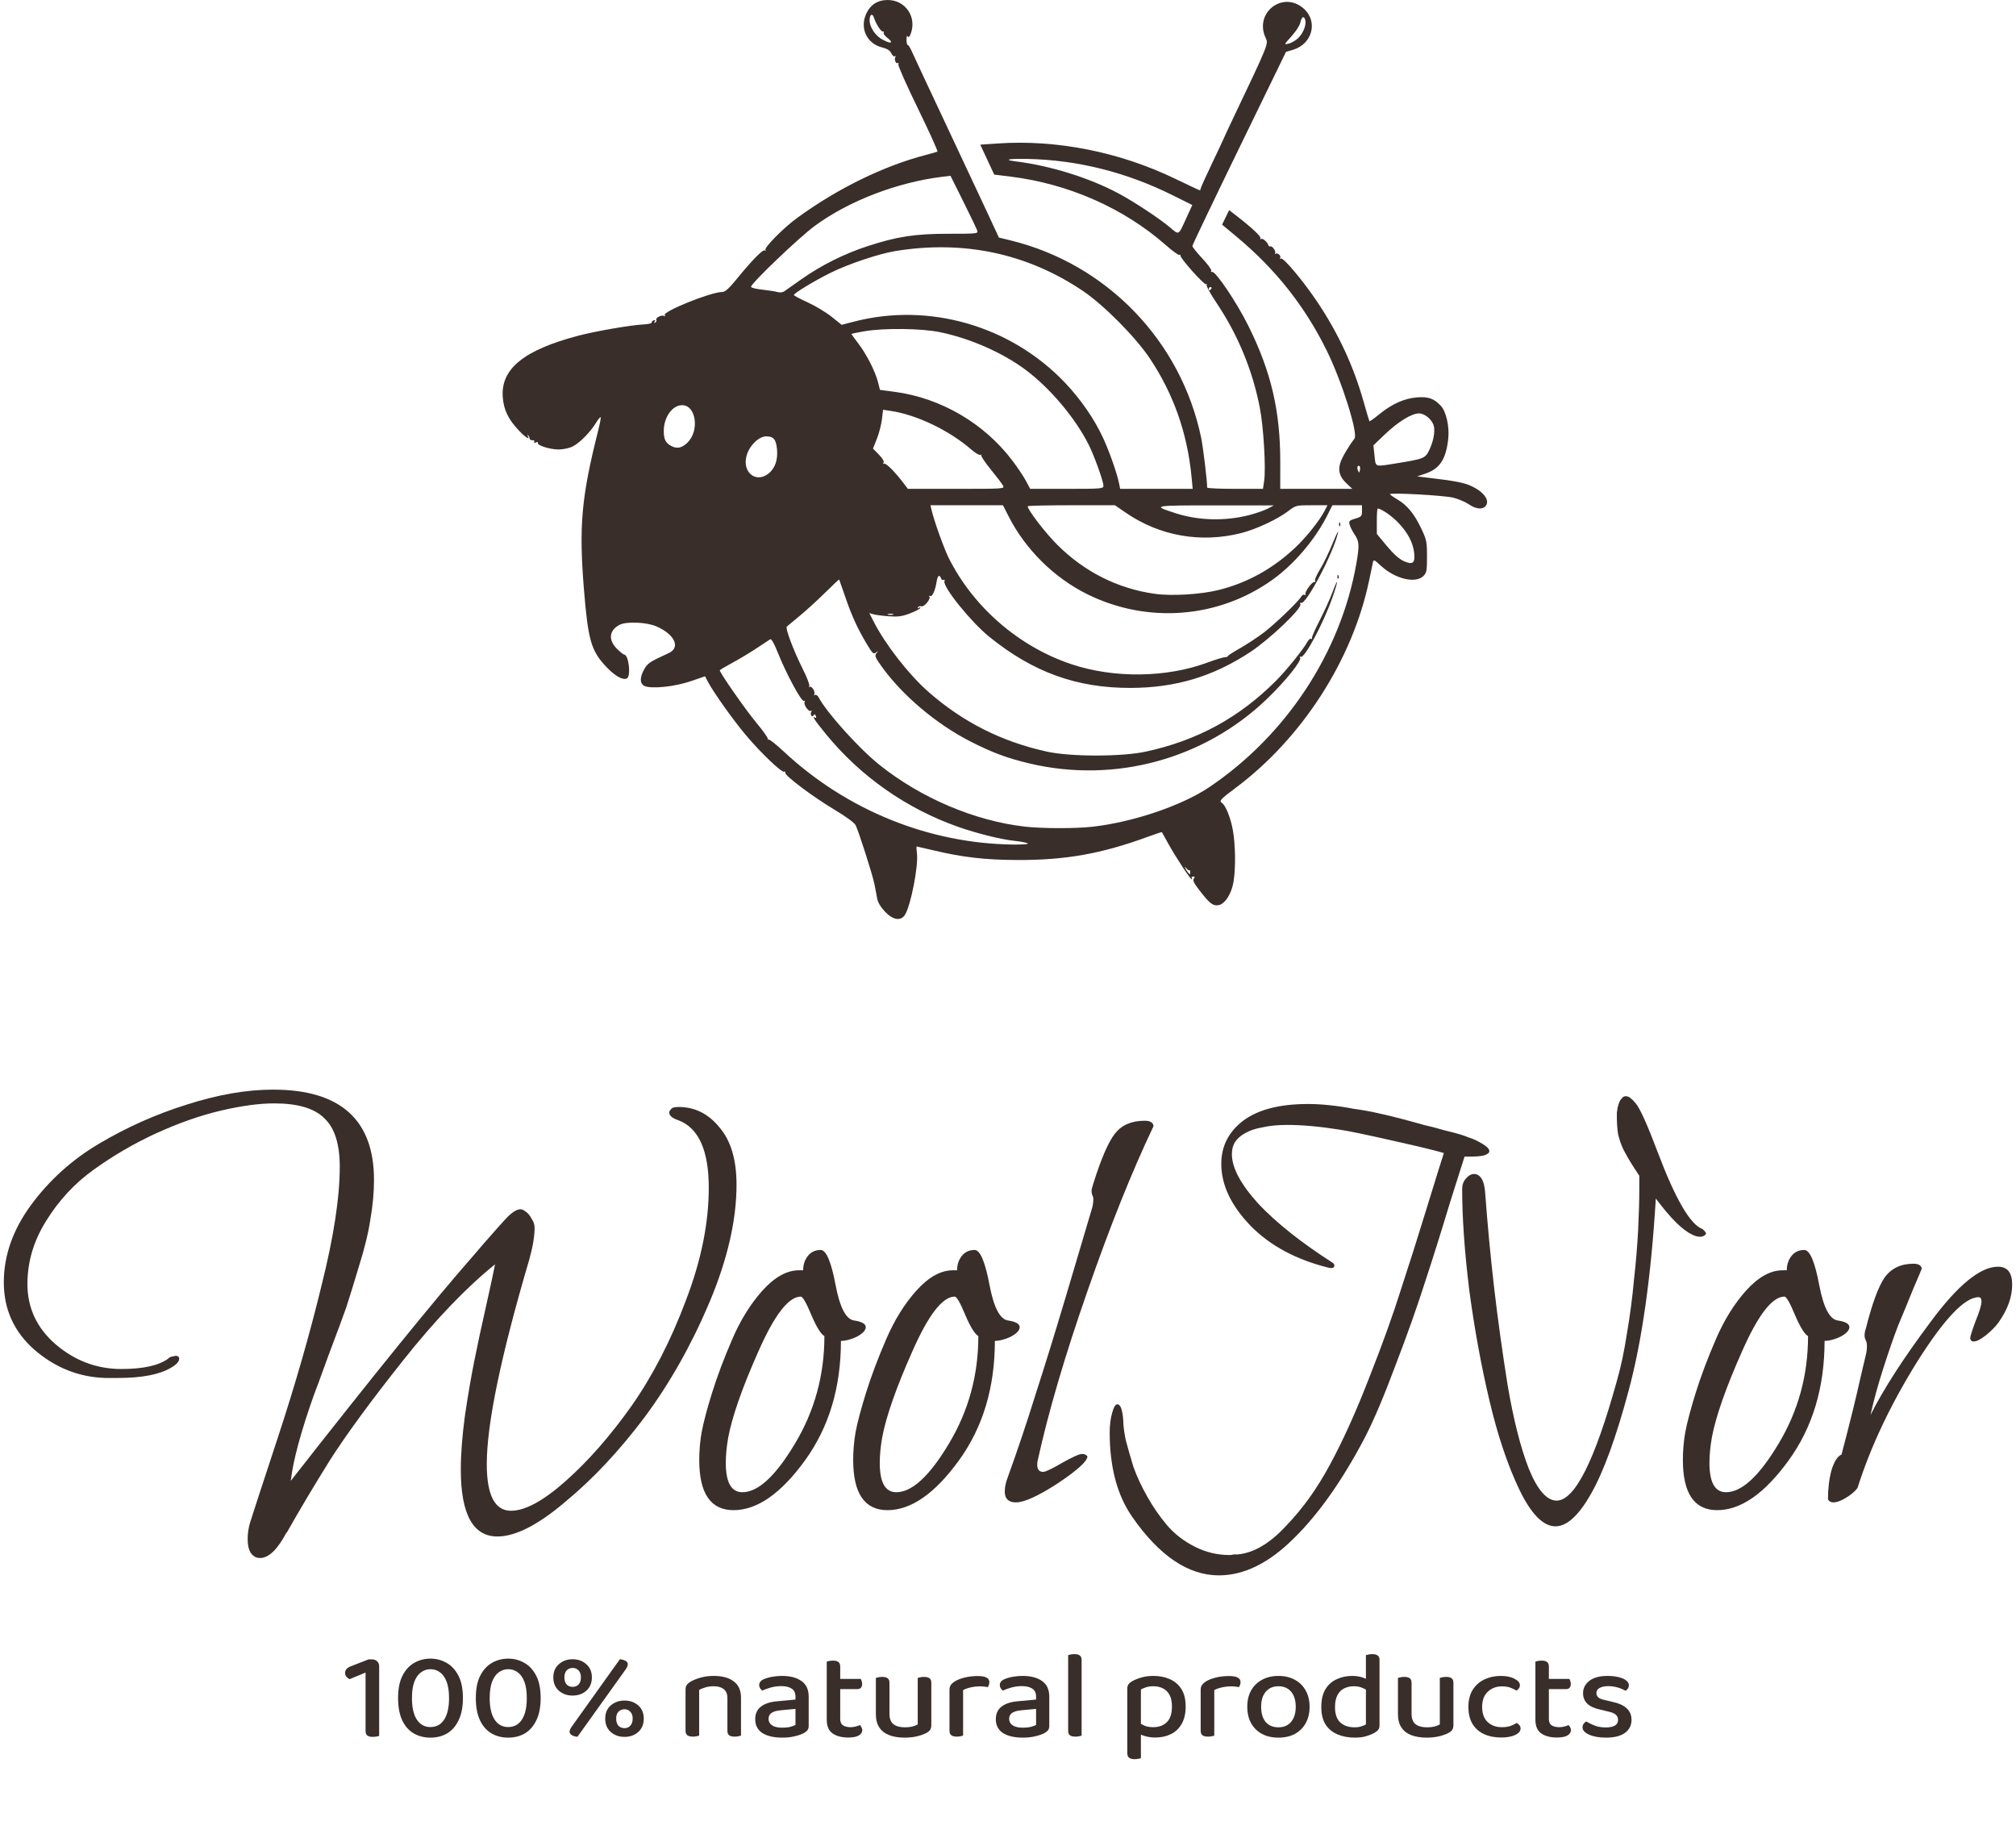 <svg width="147" height="134" viewBox="0 0 147 134" fill="none" xmlns="http://www.w3.org/2000/svg">
<path d="M64.513 66.449C64.189 66.1 63.999 65.767 63.95 65.463C63.909 65.21 63.818 64.734 63.749 64.405C63.595 63.679 62.599 60.576 62.386 60.158C62.294 59.98 61.68 59.529 60.87 59.047C59.284 58.102 57.211 56.547 57.258 56.339C57.277 56.26 57.242 56.225 57.182 56.262C57.018 56.363 55.484 54.9 54.384 53.594C53.448 52.482 52.001 50.444 51.605 49.68L51.412 49.307L50.356 49.669C49.172 50.075 47.435 50.247 46.977 50.003C46.643 49.825 46.643 49.383 46.977 48.791C47.227 48.348 47.355 48.264 48.76 47.616C49.64 47.21 49.205 46.257 47.874 45.673C47.147 45.353 45.652 45.293 45.158 45.563C44.413 45.969 44.343 46.662 44.982 47.298C45.215 47.531 45.45 47.721 45.503 47.721C45.851 47.721 46.03 49.345 45.696 49.472C45.384 49.592 44.834 49.277 44.217 48.627C43.103 47.454 42.882 46.69 42.579 42.971C42.204 38.364 42.394 36.242 43.612 31.411C43.743 30.893 43.826 30.447 43.797 30.418C43.768 30.389 43.618 30.57 43.464 30.82C43.036 31.514 42.278 32.286 41.776 32.541C41.509 32.677 41.08 32.77 40.723 32.77C40.078 32.77 39.113 32.455 39.221 32.281C39.258 32.222 39.194 32.211 39.081 32.254C38.951 32.303 38.904 32.286 38.953 32.206C38.998 32.135 38.943 32.087 38.826 32.096C38.713 32.105 38.619 32.05 38.617 31.973C38.615 31.896 38.565 31.789 38.505 31.734C38.441 31.676 38.432 31.697 38.482 31.784C38.681 32.128 38.308 31.892 37.801 31.352C37.062 30.564 36.733 29.881 36.661 28.977C36.494 26.904 38.18 25.526 42.167 24.476C43.428 24.144 45.969 23.704 46.919 23.654C47.26 23.636 47.531 23.574 47.52 23.516C47.508 23.459 47.575 23.384 47.666 23.351C47.778 23.311 47.802 23.341 47.738 23.444C47.675 23.546 47.69 23.569 47.783 23.511C47.86 23.464 47.894 23.377 47.858 23.319C47.769 23.175 48.252 22.931 48.421 23.036C48.506 23.088 48.524 23.066 48.469 22.978C48.305 22.712 51.838 21.288 52.661 21.288C52.873 21.288 53.143 21.048 53.703 20.361C54.82 18.99 55.619 18.174 55.758 18.259C55.826 18.301 55.851 18.286 55.813 18.225C55.706 18.053 57.131 16.613 58.126 15.888C61.082 13.734 64.457 12.085 67.529 11.292C67.936 11.187 68.307 11.078 68.353 11.049C68.399 11.021 67.763 9.616 66.94 7.927C66.116 6.238 65.47 4.784 65.505 4.694C65.539 4.605 65.52 4.561 65.461 4.597C65.325 4.681 65.184 4.323 65.288 4.156C65.332 4.086 65.313 4.062 65.246 4.103C65.18 4.144 65.065 4.046 64.991 3.885C64.897 3.679 64.697 3.552 64.313 3.456C63.215 3.181 62.686 2.074 63.151 1.027C63.452 0.349 63.989 0 64.73 0C66.023 0 66.87 1.249 66.404 2.469C66.317 2.697 66.248 2.755 66.184 2.653C66.131 2.567 66.096 2.677 66.101 2.914C66.106 3.14 66.145 3.303 66.186 3.278C66.228 3.252 66.374 3.487 66.51 3.798C66.647 4.11 67.735 6.437 68.929 8.969C70.123 11.502 71.49 14.417 71.967 15.447L72.835 17.319L73.675 17.524C80.7 19.238 86.124 24.855 87.588 31.933C87.732 32.634 88.023 35.044 88.023 35.551C88.023 35.6 88.939 35.641 90.057 35.641H92.091L92.176 35.076C92.314 34.159 92.137 31.142 91.862 29.727C91.33 26.987 90.261 24.401 88.695 22.069C88.263 21.425 87.943 20.843 87.985 20.776C88.026 20.708 88.009 20.685 87.946 20.724C87.816 20.804 86.025 18.8 86.075 18.631C86.094 18.57 86.06 18.549 86.001 18.586C85.942 18.622 85.495 18.301 85.007 17.871C81.954 15.182 77.914 13.399 73.685 12.876L72.494 12.729L71.986 11.637L71.478 10.546L72.757 10.459C77.064 10.166 81.664 11.084 85.713 13.044C86.655 13.5 87.452 13.873 87.484 13.873C87.517 13.873 87.543 13.824 87.543 13.765C87.543 13.705 87.921 12.866 88.384 11.9C88.846 10.933 89.224 10.127 89.224 10.109C89.224 10.091 89.529 9.436 89.901 8.655C92.503 3.191 92.498 3.204 92.294 2.776C91.418 0.944 93.535 -0.71 95.055 0.619C96.128 1.558 95.699 3.213 94.274 3.632L93.771 3.78L90.357 10.795C88.479 14.653 86.943 17.867 86.943 17.937C86.943 18.008 87.269 18.415 87.669 18.842C88.068 19.27 88.361 19.673 88.32 19.739C88.279 19.805 88.309 19.844 88.386 19.826C88.642 19.766 90.173 22.043 91.018 23.74C92.685 27.089 93.356 29.951 93.353 33.697L93.351 35.641H95.979H98.607L98.186 35.246C97.684 34.774 97.551 34.338 97.729 33.746C97.84 33.378 98.309 32.577 98.764 31.98C99.048 31.607 97.843 27.793 96.728 25.534C95.136 22.309 92.992 19.606 90.157 17.248L89.111 16.378L89.368 15.85L89.626 15.321L90.115 15.698C91.248 16.57 91.98 17.253 91.907 17.372C91.864 17.441 91.884 17.464 91.951 17.423C92.07 17.349 92.41 17.639 92.488 17.88C92.509 17.945 92.573 17.984 92.63 17.965C92.777 17.916 93.059 18.332 92.977 18.476C92.939 18.543 92.952 18.558 93.006 18.509C93.141 18.387 93.443 18.654 93.347 18.809C93.303 18.879 93.327 18.898 93.403 18.852C93.575 18.745 95.081 20.548 96.099 22.08C97.621 24.372 98.707 26.724 99.434 29.302C99.648 30.058 99.838 30.695 99.856 30.717C99.875 30.739 100.205 30.501 100.59 30.189C101.507 29.444 102.401 29.047 103.324 28.973C104.144 28.908 104.563 29.055 105.058 29.582C105.45 30 105.698 31.098 105.601 31.99C105.441 33.476 104.986 34.172 103.944 34.527L103.333 34.735L104.113 34.828C106.055 35.059 106.7 35.18 107.219 35.409C108.217 35.848 108.696 36.529 108.292 36.932C108.057 37.166 107.579 37.098 107.092 36.762C106.842 36.589 106.326 36.372 105.945 36.28C105.259 36.115 101.351 35.902 101.351 36.03C101.351 36.066 101.587 36.234 101.875 36.402C102.598 36.824 103.111 37.443 103.619 38.505C104.023 39.349 104.051 39.484 104.052 40.571C104.053 41.608 104.025 41.761 103.79 41.996C103.221 42.563 101.738 42.211 100.705 41.262C100.176 40.776 100.159 40.77 100.1 41.042C100.067 41.196 99.951 41.752 99.841 42.279C98.628 48.116 94.931 53.852 90.035 57.492C88.99 58.268 88.873 58.402 89.106 58.546C89.362 58.703 89.739 59.643 89.894 60.511C90.087 61.584 90.11 63.286 89.945 64.286C89.797 65.187 89.3 65.943 88.819 65.999C88.423 66.045 88.198 65.865 87.458 64.909C87.055 64.389 86.954 64.178 87.05 64.062C87.145 63.947 87.134 63.907 87.006 63.907C86.911 63.907 86.861 63.952 86.895 64.007C86.929 64.061 86.928 64.106 86.894 64.106C86.794 64.106 85.709 62.458 85.201 61.535C84.948 61.074 84.732 60.684 84.722 60.669C84.712 60.653 84.248 60.806 83.692 61.01C80.301 62.252 77.673 62.718 74.155 62.702C71.838 62.692 70.211 62.505 68.112 62.008C67.43 61.846 66.856 61.714 66.836 61.714C66.816 61.714 66.828 61.958 66.862 62.256C66.967 63.191 66.398 66.069 65.981 66.708C65.674 67.177 65.091 67.074 64.512 66.449H64.513ZM86.783 63.568C86.783 63.469 86.757 63.415 86.725 63.447C86.693 63.478 86.59 63.411 86.496 63.297C86.308 63.07 86.418 63.342 86.616 63.598C86.765 63.789 86.783 63.786 86.783 63.568ZM74.936 61.487C74.837 61.431 74.405 61.349 73.975 61.305C72.991 61.202 71.225 60.764 69.862 60.283C66.092 58.955 62.734 56.599 60.221 53.518C59.385 52.493 59.162 52.15 59.445 52.325C59.515 52.367 59.533 52.316 59.489 52.202C59.435 52.062 59.388 52.047 59.325 52.149C59.262 52.251 59.214 52.254 59.154 52.159C59.109 52.086 59.111 51.964 59.158 51.888C59.208 51.808 59.191 51.782 59.118 51.828C58.965 51.922 58.567 51.349 58.67 51.183C58.711 51.117 58.68 51.078 58.602 51.096C58.42 51.139 57.315 49.087 56.739 47.639C56.452 46.916 56.25 46.556 56.161 46.609C56.086 46.655 55.637 46.95 55.163 47.266C54.689 47.582 53.892 48.06 53.392 48.329C52.892 48.598 52.483 48.843 52.483 48.873C52.483 49.05 54.384 51.774 55.135 52.673C55.624 53.259 56.007 53.797 55.985 53.869C55.963 53.941 55.983 53.961 56.031 53.914C56.078 53.867 56.582 54.263 57.151 54.794C61.742 59.079 67.758 61.512 73.915 61.575C74.621 61.582 75.042 61.546 74.936 61.487H74.936ZM79.674 60.274C82.641 59.935 86.169 58.739 88.168 57.395C93.774 53.624 97.751 47.591 98.894 41.125C99.134 39.765 99.118 39.474 98.776 38.973C98.615 38.736 98.449 38.41 98.408 38.249C98.343 37.988 98.388 37.94 98.823 37.81C99.271 37.676 99.311 37.631 99.311 37.251V36.837H98.231H97.153L96.776 37.584C95.88 39.361 94.347 41.156 92.758 42.288C88.838 45.081 83.684 45.485 79.319 43.342C76.882 42.145 74.776 40.068 73.543 37.644L73.132 36.837H70.49H67.847L67.922 37.166C68.102 37.951 68.83 39.989 69.179 40.685C70.984 44.28 74.303 47.152 78.132 48.429C81.231 49.464 85.061 49.416 88.048 48.305C88.596 48.101 89.161 47.927 89.305 47.917C89.448 47.908 89.542 47.878 89.515 47.851C89.488 47.824 89.884 47.565 90.396 47.275C90.907 46.985 91.704 46.46 92.166 46.108C92.997 45.475 94.691 43.844 94.897 43.479C94.955 43.375 95.062 43.327 95.134 43.371C95.206 43.416 95.232 43.398 95.191 43.332C95.099 43.183 95.679 42.386 95.846 42.431C95.912 42.449 95.932 42.409 95.89 42.341C95.848 42.274 96.009 41.904 96.247 41.52C96.485 41.136 96.897 40.288 97.162 39.636C97.427 38.985 97.61 38.613 97.569 38.81C97.265 40.255 95.208 44.163 94.863 43.95C94.801 43.912 94.782 43.962 94.82 44.06C94.936 44.363 92.581 46.605 91.171 47.535C88.451 49.328 85.728 50.145 82.44 50.154C78.511 50.164 75.339 49.017 72.135 46.428C70.799 45.347 68.716 42.762 68.866 42.371C68.901 42.281 68.876 42.24 68.81 42.28C68.744 42.321 68.658 42.27 68.618 42.167C68.496 41.847 68.366 41.96 68.287 42.454C68.186 43.08 67.966 43.545 67.816 43.453C67.749 43.412 67.729 43.434 67.772 43.502C67.881 43.678 67.375 44.279 67.181 44.205C67.092 44.171 66.982 44.203 66.936 44.276C66.883 44.362 66.909 44.375 67.011 44.312C67.112 44.25 67.139 44.262 67.088 44.346C67.043 44.417 66.697 44.592 66.319 44.735C65.764 44.943 65.467 44.981 64.79 44.93C64.328 44.896 63.823 44.829 63.669 44.782L63.388 44.697L63.699 45.309C64.547 46.976 66.256 49.173 67.68 50.426C70.195 52.64 73.028 54.072 76.336 54.799C78.063 55.179 81.781 55.18 83.539 54.801C87.297 53.991 90.356 52.327 93.052 49.624C93.806 48.868 95.052 47.322 95.335 46.79C95.415 46.641 95.525 46.546 95.581 46.58C95.636 46.614 95.674 46.575 95.666 46.493C95.658 46.412 95.915 45.834 96.238 45.209C96.561 44.584 96.976 43.669 97.161 43.176C97.619 41.956 97.6 42.301 97.138 43.615C96.482 45.477 95.103 48.045 94.845 47.886C94.761 47.834 94.744 47.858 94.801 47.948C94.936 48.167 93.708 49.69 92.35 50.989C87.781 55.357 81.297 57.119 75.116 55.674C73.463 55.287 72.354 54.875 70.719 54.038C68.265 52.782 65.788 50.687 64.299 48.609C63.813 47.93 63.764 47.809 63.907 47.628C64.052 47.444 64.048 47.439 63.871 47.576C63.697 47.712 63.621 47.645 63.254 47.038C62.556 45.884 62.122 44.944 61.654 43.579C61.409 42.864 61.2 42.266 61.189 42.249C61.178 42.233 60.714 42.669 60.158 43.218C59.602 43.767 58.768 44.527 58.306 44.907C57.844 45.288 57.423 45.637 57.371 45.683C57.244 45.797 57.866 47.447 58.542 48.789C58.846 49.391 59.057 49.949 59.011 50.028C58.965 50.108 58.972 50.133 59.026 50.084C59.163 49.96 59.481 50.44 59.375 50.61C59.324 50.693 59.342 50.715 59.422 50.666C59.496 50.621 59.62 50.706 59.7 50.857C60.292 51.969 62.634 54.568 64.11 55.751C67.13 58.172 71.053 59.843 74.699 60.264C75.984 60.412 78.419 60.417 79.674 60.274V60.274ZM97.519 42.03C97.525 41.89 97.553 41.862 97.591 41.957C97.626 42.044 97.622 42.147 97.582 42.187C97.542 42.226 97.514 42.156 97.519 42.03H97.519ZM97.639 38.202C97.645 38.063 97.673 38.035 97.712 38.13C97.746 38.216 97.742 38.319 97.702 38.359C97.662 38.399 97.634 38.328 97.639 38.202H97.639ZM65.122 44.772C65.041 44.739 64.879 44.737 64.762 44.767C64.645 44.798 64.712 44.825 64.91 44.827C65.108 44.829 65.204 44.804 65.122 44.772ZM88.884 43.01C90.933 42.492 92.74 41.501 94.361 40.006C95.204 39.228 96.218 37.967 96.597 37.225L96.795 36.837H95.644C94.508 36.837 94.486 36.842 93.93 37.266C93.144 37.864 91.603 38.585 90.516 38.862C87.582 39.61 84.574 39.084 82.109 37.394L81.297 36.837H78.117C76.367 36.837 74.936 36.87 74.936 36.91C74.936 37.178 76.231 38.862 77.107 39.732C79.089 41.702 81.507 42.915 84.211 43.296C85.439 43.469 87.588 43.337 88.884 43.01ZM103.113 40.288C103.025 39.549 102.659 38.854 101.974 38.124C101.509 37.629 100.708 37.076 100.456 37.076C100.42 37.076 100.392 37.493 100.393 38.003L100.395 38.93L101.125 39.808C101.603 40.383 102.027 40.763 102.351 40.907C103.02 41.206 103.204 41.056 103.113 40.288H103.113ZM91.064 37.56C91.562 37.433 92.176 37.221 92.428 37.088L92.887 36.847L88.624 36.847C84.001 36.846 83.967 36.853 85.745 37.425C87.394 37.955 89.32 38.004 91.064 37.56V37.56ZM73.132 35.397C73.06 35.263 72.656 34.731 72.234 34.214C71.812 33.698 71.505 33.234 71.55 33.183C71.596 33.132 71.573 33.125 71.499 33.168C71.424 33.21 71.127 33.039 70.838 32.787C69.229 31.385 66.85 30.242 64.95 29.959L64.39 29.876L64.307 30.576C64.261 30.96 64.096 31.597 63.939 31.991L63.655 32.706L64.086 33.146C64.356 33.421 64.483 33.642 64.425 33.735C64.369 33.825 64.382 33.853 64.457 33.807C64.583 33.729 65.231 34.37 65.858 35.192L66.199 35.641H69.731C73.249 35.641 73.263 35.64 73.132 35.397ZM80.459 35.411C80.459 35.089 79.778 33.201 79.374 32.403C78.382 30.443 76.55 28.277 74.76 26.946C73.085 25.7 70.696 24.655 68.512 24.212C67.181 23.942 64.499 23.908 63.079 24.144C62.534 24.234 62.088 24.327 62.088 24.351C62.088 24.374 62.306 24.677 62.572 25.024C63.172 25.807 63.812 27.055 64.013 27.835L64.165 28.426L65.229 28.567C68.607 29.015 71.77 30.864 73.83 33.596C74.207 34.096 74.651 34.761 74.816 35.073L75.116 35.641H77.787C80.342 35.641 80.459 35.631 80.459 35.411ZM86.884 34.774C86.579 31.595 85.586 28.765 83.867 26.169C82.831 24.604 80.496 22.245 78.958 21.209C74.896 18.473 70.258 17.49 65.27 18.307C64.073 18.503 61.815 19.263 60.544 19.898C59.356 20.491 57.885 21.383 57.887 21.509C57.887 21.552 58.342 21.794 58.898 22.047C59.453 22.3 60.237 22.772 60.639 23.095L61.372 23.683L62.25 23.454C67.735 22.023 73.713 23.75 77.66 27.907C78.816 29.125 79.799 30.552 80.442 31.947C80.903 32.947 81.453 34.516 81.601 35.252L81.679 35.641H84.323H86.968L86.884 34.774ZM56.068 34.501C56.522 34.12 56.729 33.508 56.657 32.76C56.587 32.03 56.407 31.814 55.871 31.814C55.319 31.814 54.618 32.515 54.429 33.256C54.119 34.473 55.158 35.263 56.068 34.501ZM99.141 33.997C99.01 33.866 98.92 34.074 99.014 34.29C99.103 34.495 99.11 34.495 99.159 34.286C99.188 34.166 99.18 34.036 99.141 33.997V33.997ZM101.772 33.788C103.828 33.456 103.921 33.419 104.212 32.823C104.512 32.207 104.654 31.47 104.55 31.061C104.434 30.6 103.891 30.139 103.467 30.14C102.929 30.142 101.944 30.748 100.979 31.671L100.143 32.471L100.224 33.219C100.317 34.078 100.212 34.04 101.772 33.788ZM50.142 32.255C51.018 31.383 50.747 29.541 49.743 29.541C49.021 29.541 48.4 30.414 48.4 31.427C48.4 32.028 48.53 32.289 48.941 32.513C49.365 32.744 49.73 32.665 50.142 32.255ZM58.43 20.364C59.853 19.355 61.57 18.497 63.263 17.946C65.445 17.237 66.721 17.043 69.201 17.043C71.226 17.043 71.327 17.032 71.26 16.819C71.221 16.696 70.765 15.746 70.248 14.707L69.307 12.818L68.789 12.879C65.468 13.272 61.905 14.636 59.41 16.47C58.256 17.318 54.764 20.657 54.764 20.912C54.764 20.977 55.125 21.069 55.567 21.116C56.008 21.163 56.508 21.241 56.678 21.29C56.859 21.343 57.066 21.324 57.181 21.244C57.289 21.17 57.851 20.774 58.43 20.364ZM88.324 21.049C88.365 20.983 88.341 20.93 88.271 20.93C88.201 20.93 88.144 20.983 88.144 21.049C88.144 21.115 88.168 21.169 88.197 21.169C88.226 21.169 88.283 21.115 88.324 21.049ZM86.531 15.838L86.938 14.948L85.529 14.247C82.133 12.554 78.561 11.659 74.906 11.587C73.495 11.559 73.112 11.65 74.118 11.775C76.573 12.078 79.41 12.962 81.51 14.076C82.626 14.668 84.469 15.877 85.261 16.538C86.009 17.16 85.897 17.222 86.531 15.838ZM94.655 2.782C95.036 2.421 95.279 1.783 95.168 1.434C95.067 1.119 94.907 1.225 94.808 1.672C94.765 1.867 94.478 2.306 94.169 2.648C93.611 3.266 93.61 3.269 93.968 3.18C94.166 3.132 94.475 2.952 94.655 2.782ZM64.97 3.036C64.97 2.996 64.834 2.858 64.669 2.728C64.503 2.598 64.399 2.441 64.438 2.379C64.476 2.316 64.449 2.28 64.376 2.299C64.251 2.33 63.864 1.729 63.723 1.285C63.611 0.93 63.409 1.053 63.409 1.476C63.409 1.994 63.842 2.634 64.372 2.899C64.812 3.12 64.97 3.156 64.97 3.036Z" fill="#392E2A"/>
<path d="M37.948 88.166C38.063 88.166 38.192 88.224 38.335 88.34C38.508 88.457 38.651 88.631 38.766 88.864C38.91 89.067 38.981 89.285 38.981 89.518C38.981 90.128 38.852 90.899 38.594 91.829C36.527 98.837 35.494 103.808 35.494 106.745C35.494 109.013 36.082 110.147 37.259 110.147C38.292 110.147 39.627 109.42 41.263 107.966C42.899 106.513 44.492 104.695 46.042 102.515C47.591 100.305 48.912 97.746 50.002 94.839C51.122 91.931 51.681 89.183 51.681 86.596C51.681 83.862 50.935 82.22 49.443 81.667C49.012 81.522 48.797 81.333 48.797 81.1C48.797 81.042 48.826 80.984 48.883 80.926C48.94 80.839 49.012 80.781 49.098 80.751C49.213 80.722 49.342 80.708 49.486 80.708C50.662 80.708 51.653 81.202 52.456 82.191C53.288 83.15 53.705 84.546 53.705 86.378C53.705 88.965 53.045 91.829 51.724 94.969C50.404 98.081 48.826 100.872 46.989 103.343C45.152 105.786 43.229 107.835 41.22 109.493C39.239 111.179 37.589 112.022 36.269 112.022C34.49 112.022 33.6 110.394 33.6 107.138C33.6 106.033 33.7 104.724 33.901 103.212C34.131 101.671 34.36 100.334 34.59 99.2C34.82 98.037 35.107 96.7 35.451 95.188C35.795 93.647 36.011 92.643 36.097 92.178C33.973 93.894 31.734 96.234 29.381 99.2C27.027 102.166 25.248 104.594 24.043 106.483C22.866 108.373 21.818 110.132 20.9 111.761V111.717C20.24 112.967 19.594 113.592 18.962 113.592C18.675 113.592 18.446 113.462 18.274 113.2C18.13 112.967 18.058 112.633 18.058 112.197C18.058 111.819 18.116 111.426 18.231 111.019C18.317 110.729 18.991 108.664 20.254 104.826C21.517 100.988 22.579 97.296 23.44 93.748C24.329 90.201 24.774 87.308 24.774 85.069C24.774 83.412 24.401 82.234 23.655 81.536C22.938 80.81 21.718 80.446 19.996 80.446C18.905 80.446 17.613 80.621 16.121 80.969C14.629 81.318 13.05 81.871 11.386 82.627C9.75 83.383 8.228 84.27 6.822 85.287C5.444 86.276 4.296 87.511 3.378 88.994C2.46 90.448 2 91.989 2 93.617C2 95.362 2.689 96.83 4.067 98.022C5.473 99.215 7.066 99.811 8.845 99.811C10.424 99.811 11.558 99.563 12.246 99.069C12.304 99.011 12.361 98.967 12.419 98.938C12.505 98.909 12.577 98.895 12.634 98.895C12.691 98.866 12.749 98.851 12.806 98.851C12.978 98.851 13.065 98.924 13.065 99.069C13.065 99.273 12.864 99.491 12.462 99.723C11.629 100.218 10.338 100.465 8.587 100.465C8.329 100.465 8.028 100.465 7.683 100.465C5.76 100.407 4.038 99.723 2.517 98.415C1.025 97.106 0.278 95.464 0.278 93.487C0.278 91.538 0.938 89.663 2.259 87.86C3.608 86.029 5.272 84.531 7.253 83.368C9.262 82.176 11.386 81.231 13.624 80.533C15.892 79.806 17.987 79.443 19.91 79.443C24.817 79.443 27.271 81.638 27.271 86.029C27.271 86.93 27.185 87.875 27.013 88.864C26.869 89.852 26.582 91.03 26.152 92.396C25.75 93.734 25.449 94.708 25.248 95.318C25.047 95.9 24.616 97.063 23.956 98.808C23.325 100.552 22.966 101.526 22.88 101.73C21.933 104.405 21.373 106.483 21.201 107.966C27.257 100.232 31.677 94.781 34.461 91.611C34.691 91.35 34.977 91.015 35.322 90.608C36.183 89.62 36.771 88.965 37.087 88.645C37.431 88.326 37.718 88.166 37.948 88.166Z" fill="#392E2A"/>
<path d="M62.309 96.278C62.854 96.365 63.127 96.525 63.127 96.758C63.127 96.99 62.911 97.223 62.481 97.455C62.05 97.659 61.663 97.761 61.318 97.761C61.318 101.163 60.443 104.07 58.692 106.483C56.941 108.897 55.205 110.103 53.483 110.103C51.818 110.103 50.986 108.882 50.986 106.44C50.986 105.771 51.044 105.102 51.158 104.434C51.302 103.678 51.56 102.704 51.933 101.511C52.306 100.319 52.794 99.025 53.397 97.63C54 96.234 54.731 95.057 55.593 94.097C56.482 93.109 57.372 92.614 58.262 92.614H58.563C58.563 92.207 58.678 91.858 58.907 91.568C59.137 91.277 59.453 91.132 59.855 91.132C60.256 91.16 60.615 92.018 60.931 93.705C61.247 95.362 61.706 96.22 62.309 96.278ZM60.113 97.412C59.855 97.266 59.539 96.758 59.166 95.885C58.793 94.984 58.534 94.533 58.391 94.533C57.501 94.533 56.468 95.871 55.291 98.546C54.114 101.192 53.383 103.285 53.096 104.826C52.981 105.495 52.923 106.105 52.923 106.658C52.923 108.083 53.325 108.795 54.129 108.795C55.277 108.795 56.554 107.617 57.96 105.262C59.395 102.878 60.113 100.261 60.113 97.412Z" fill="#392E2A"/>
<path d="M73.534 96.278C74.079 96.365 74.352 96.525 74.352 96.758C74.352 96.99 74.136 97.223 73.706 97.455C73.275 97.659 72.888 97.761 72.543 97.761C72.543 101.163 71.668 104.07 69.917 106.483C68.167 108.897 66.43 110.103 64.708 110.103C63.044 110.103 62.211 108.882 62.211 106.44C62.211 105.771 62.269 105.102 62.383 104.434C62.527 103.678 62.785 102.704 63.158 101.511C63.532 100.319 64.019 99.025 64.622 97.63C65.225 96.234 65.957 95.057 66.818 94.097C67.707 93.109 68.597 92.614 69.487 92.614H69.788C69.788 92.207 69.903 91.858 70.133 91.568C70.362 91.277 70.678 91.132 71.08 91.132C71.482 91.16 71.84 92.018 72.156 93.705C72.472 95.362 72.931 96.22 73.534 96.278ZM71.338 97.412C71.08 97.266 70.764 96.758 70.391 95.885C70.018 94.984 69.76 94.533 69.616 94.533C68.726 94.533 67.693 95.871 66.516 98.546C65.34 101.192 64.608 103.285 64.321 104.826C64.206 105.495 64.149 106.105 64.149 106.658C64.149 108.083 64.55 108.795 65.354 108.795C66.502 108.795 67.779 107.617 69.186 105.262C70.621 102.878 71.338 100.261 71.338 97.412Z" fill="#392E2A"/>
<path d="M84.113 82.103C82.535 85.418 80.927 89.43 79.291 94.141C77.656 98.822 76.45 102.922 75.675 106.44C75.647 106.527 75.632 106.643 75.632 106.789C75.632 107.138 75.776 107.312 76.063 107.312C76.235 107.312 76.694 107.094 77.44 106.658C78.215 106.222 78.703 106.004 78.904 106.004C79.076 106.004 79.205 106.062 79.291 106.178C79.291 106.527 78.574 107.181 77.139 108.141C75.704 109.071 74.685 109.536 74.082 109.536C73.537 109.536 73.264 109.275 73.264 108.751C73.264 108.461 73.322 108.155 73.436 107.835C74.183 105.771 74.872 103.721 75.503 101.686C76.163 99.651 76.909 97.237 77.742 94.446C78.574 91.626 79.191 89.547 79.593 88.209C79.679 87.948 79.722 87.686 79.722 87.424C79.722 87.308 79.693 87.206 79.636 87.119C79.607 87.003 79.593 86.901 79.593 86.814C79.593 86.727 79.636 86.552 79.722 86.29C80.296 84.459 80.827 83.237 81.315 82.627C81.803 82.016 82.52 81.711 83.467 81.711C83.869 81.711 84.085 81.842 84.113 82.103Z" fill="#392E2A"/>
<path d="M124.138 89.605C124.31 89.75 124.397 89.867 124.397 89.954C124.339 90.07 124.21 90.143 124.009 90.172C123.779 90.172 123.564 90.114 123.363 89.998C122.674 89.678 121.799 88.805 120.737 87.381C120.393 93.079 119.733 97.746 118.757 101.381C117.838 104.812 116.92 107.327 116.002 108.926C115.112 110.496 114.251 111.281 113.418 111.281C112.529 111.281 111.653 110.394 110.792 108.621C109.931 106.818 109.199 104.637 108.597 102.078C107.994 99.52 107.506 96.845 107.133 94.054C106.789 91.233 106.616 88.776 106.616 86.683C106.616 86.392 106.703 86.145 106.875 85.941C107.076 85.709 107.277 85.593 107.477 85.593C107.707 85.593 107.894 85.709 108.037 85.941C108.181 86.174 108.267 86.523 108.295 86.988C108.468 89.314 108.683 91.597 108.941 93.835C109.199 96.074 109.53 98.459 109.931 100.988C110.362 103.518 110.878 105.553 111.481 107.094C112.113 108.635 112.787 109.406 113.505 109.406C114.825 109.406 116.289 106.498 117.896 100.683C118.183 99.694 118.427 98.546 118.628 97.237C118.857 95.9 119.029 94.591 119.144 93.312C119.288 92.033 119.388 90.826 119.446 89.692C119.503 88.558 119.532 87.57 119.532 86.727C119.532 86.523 119.532 86.349 119.532 86.203C119.532 86.029 119.532 85.869 119.532 85.723C119.245 85.287 119.029 84.953 118.886 84.72C118.742 84.488 118.57 84.182 118.369 83.804C118.197 83.426 118.068 83.048 117.982 82.67C117.925 82.292 117.896 81.885 117.896 81.449C117.896 81.333 117.896 81.217 117.896 81.1C117.925 80.984 117.939 80.882 117.939 80.795C117.968 80.679 117.996 80.577 118.025 80.49C118.054 80.403 118.082 80.33 118.111 80.272C118.168 80.184 118.212 80.126 118.24 80.097C118.298 80.039 118.341 79.995 118.369 79.966C118.427 79.937 118.484 79.923 118.542 79.923C118.656 79.923 118.771 79.966 118.886 80.054C119.001 80.141 119.13 80.272 119.273 80.446C119.589 80.824 120.12 82.002 120.866 83.979C122.158 87.41 123.248 89.285 124.138 89.605ZM80.915 104.434C80.915 103.91 80.972 103.445 81.087 103.038C81.202 102.602 81.331 102.384 81.475 102.384C81.704 102.384 81.848 102.776 81.905 103.561C81.905 103.91 81.963 104.375 82.077 104.957C82.221 105.509 82.407 106.164 82.637 106.92C82.895 107.646 83.24 108.388 83.67 109.144C84.101 109.9 84.574 110.583 85.091 111.194C85.636 111.833 86.311 112.357 87.114 112.764C87.918 113.171 88.765 113.374 89.654 113.374C89.769 113.374 89.87 113.36 89.956 113.331C90.07 113.331 90.171 113.331 90.257 113.331C91.434 113.215 92.611 112.517 93.787 111.237C94.993 109.987 96.055 108.504 96.973 106.789C97.92 105.044 98.867 102.951 99.814 100.508C100.79 98.037 101.565 95.885 102.139 94.054C102.742 92.222 103.373 90.23 104.033 88.079C104.693 85.927 105.11 84.589 105.282 84.066C104.708 83.892 103.445 83.586 101.493 83.15C99.57 82.714 98.308 82.452 97.705 82.365C96.241 82.132 94.964 82.016 93.873 82.016C93.184 82.016 92.582 82.074 92.065 82.191C91.549 82.278 91.118 82.423 90.774 82.627C90.458 82.801 90.214 83.019 90.042 83.281C89.898 83.514 89.826 83.804 89.826 84.153C89.826 85.142 90.472 86.349 91.764 87.773C93.084 89.169 94.878 90.594 97.145 92.047C97.289 92.135 97.332 92.236 97.274 92.353C97.246 92.44 97.131 92.469 96.93 92.44C94.548 91.858 92.639 90.841 91.204 89.387C89.769 87.904 89.052 86.392 89.052 84.851C89.052 83.572 89.583 82.525 90.644 81.711C91.735 80.897 93.314 80.49 95.38 80.49C95.868 80.49 96.385 80.519 96.93 80.577C97.504 80.635 98.092 80.722 98.695 80.839C99.326 80.926 99.9 81.028 100.417 81.144C100.962 81.26 101.565 81.406 102.225 81.58C102.885 81.754 103.416 81.9 103.818 82.016C104.22 82.103 104.722 82.234 105.325 82.409C105.928 82.554 106.315 82.656 106.487 82.714C106.688 82.772 106.889 82.845 107.09 82.932C107.291 82.99 107.477 83.063 107.65 83.15C107.822 83.237 107.98 83.325 108.123 83.412C108.267 83.499 108.382 83.586 108.468 83.674C108.554 83.761 108.597 83.848 108.597 83.935C108.597 84.052 108.468 84.153 108.209 84.24C107.98 84.299 107.607 84.328 107.09 84.328H106.789C106.703 84.589 106.344 85.723 105.712 87.73C105.11 89.736 104.507 91.655 103.904 93.487C103.33 95.289 102.613 97.31 101.752 99.549C100.919 101.788 100.173 103.547 99.513 104.826C97.877 107.937 96.155 110.38 94.347 112.153C92.539 113.956 90.716 114.857 88.879 114.857C86.641 114.857 84.531 113.433 82.551 110.583C81.46 109.013 80.915 106.963 80.915 104.434Z" fill="#392E2A"/>
<path d="M134.032 96.278C134.578 96.365 134.85 96.525 134.85 96.758C134.85 96.99 134.635 97.223 134.204 97.455C133.774 97.659 133.386 97.761 133.042 97.761C133.042 101.163 132.167 104.07 130.416 106.483C128.665 108.897 126.929 110.103 125.207 110.103C123.542 110.103 122.71 108.882 122.71 106.44C122.71 105.771 122.767 105.102 122.882 104.434C123.025 103.678 123.284 102.704 123.657 101.511C124.03 100.319 124.518 99.025 125.121 97.63C125.723 96.234 126.455 95.057 127.316 94.097C128.206 93.109 129.096 92.614 129.985 92.614H130.287C130.287 92.207 130.402 91.858 130.631 91.568C130.861 91.277 131.176 91.132 131.578 91.132C131.98 91.16 132.339 92.018 132.655 93.705C132.97 95.362 133.429 96.22 134.032 96.278ZM131.837 97.412C131.578 97.266 131.263 96.758 130.889 95.885C130.516 94.984 130.258 94.533 130.115 94.533C129.225 94.533 128.192 95.871 127.015 98.546C125.838 101.192 125.106 103.285 124.819 104.826C124.704 105.495 124.647 106.105 124.647 106.658C124.647 108.083 125.049 108.795 125.853 108.795C127.001 108.795 128.278 107.617 129.684 105.262C131.119 102.878 131.837 100.261 131.837 97.412Z" fill="#392E2A"/>
<path d="M145.731 96.409C145.501 96.728 145.186 97.048 144.784 97.368C144.411 97.659 144.124 97.804 143.923 97.804C143.751 97.804 143.665 97.717 143.665 97.543C143.665 97.426 143.794 97.019 144.052 96.322C144.339 95.624 144.483 95.144 144.483 94.882C144.483 94.679 144.411 94.577 144.267 94.577C143.263 94.577 141.77 96.147 139.79 99.287C137.838 102.427 136.389 105.495 135.442 108.49C135.27 108.722 134.997 108.955 134.624 109.188C134.251 109.42 133.935 109.536 133.677 109.536C133.505 109.536 133.375 109.464 133.289 109.318C133.289 108.533 133.375 107.821 133.548 107.181C133.748 106.542 133.992 106.164 134.279 106.047C134.911 103.634 135.356 101.831 135.614 100.639L136.045 98.808C136.102 98.604 136.131 98.371 136.131 98.11C136.131 97.964 136.102 97.833 136.045 97.717C135.987 97.601 135.958 97.484 135.958 97.368C135.958 97.194 135.987 97.034 136.045 96.888C136.504 95.057 136.963 93.806 137.422 93.138C137.91 92.469 138.613 92.135 139.532 92.135C139.876 92.135 140.077 92.251 140.134 92.484C140.106 92.571 139.89 93.079 139.489 94.01C139.115 94.94 138.757 95.813 138.412 96.627C138.097 97.441 137.738 98.473 137.336 99.723C136.934 100.974 136.619 102.122 136.389 103.169C137.336 101.279 138.8 99.011 140.78 96.365C142.76 93.69 144.396 92.353 145.688 92.353C146.377 92.353 146.721 92.789 146.721 93.661C146.721 94.562 146.391 95.478 145.731 96.409Z" fill="#392E2A"/>
<path d="M27.648 124.737H26.656V121.943L25.491 122.424C25.401 122.381 25.325 122.324 25.26 122.251C25.196 122.179 25.164 122.085 25.164 121.97C25.164 121.746 25.308 121.583 25.597 121.48L26.878 120.981H27.109C27.269 120.981 27.398 121.026 27.494 121.117C27.597 121.208 27.648 121.332 27.648 121.489V124.737ZM26.656 124.165H27.648V126.561C27.603 126.579 27.539 126.594 27.455 126.606C27.372 126.624 27.282 126.633 27.186 126.633C27.006 126.633 26.871 126.6 26.782 126.533C26.698 126.467 26.656 126.355 26.656 126.198V124.165Z" fill="#392E2A"/>
<path d="M32.743 123.803C32.743 123.307 32.682 122.904 32.56 122.596C32.438 122.287 32.275 122.061 32.069 121.915C31.87 121.77 31.642 121.698 31.386 121.698C31.135 121.698 30.907 121.773 30.702 121.925C30.497 122.07 30.333 122.3 30.211 122.614C30.095 122.923 30.038 123.319 30.038 123.803C30.038 124.486 30.156 125.009 30.394 125.372C30.631 125.735 30.962 125.916 31.386 125.916C31.816 125.916 32.149 125.735 32.387 125.372C32.624 125.009 32.743 124.486 32.743 123.803ZM31.386 126.688C30.923 126.688 30.513 126.582 30.153 126.37C29.8 126.158 29.524 125.841 29.325 125.417C29.126 124.988 29.027 124.45 29.027 123.803C29.027 123.125 29.136 122.578 29.354 122.16C29.572 121.737 29.861 121.426 30.221 121.226C30.58 121.026 30.968 120.927 31.386 120.927C31.809 120.927 32.201 121.029 32.56 121.235C32.919 121.435 33.208 121.746 33.427 122.17C33.645 122.587 33.754 123.131 33.754 123.803C33.754 124.444 33.651 124.979 33.446 125.408C33.247 125.832 32.971 126.152 32.618 126.37C32.265 126.582 31.854 126.688 31.386 126.688Z" fill="#392E2A"/>
<path d="M38.412 123.803C38.412 123.307 38.351 122.904 38.23 122.596C38.108 122.287 37.944 122.061 37.739 121.915C37.539 121.77 37.312 121.698 37.055 121.698C36.805 121.698 36.577 121.773 36.371 121.925C36.166 122.07 36.002 122.3 35.88 122.614C35.765 122.923 35.707 123.319 35.707 123.803C35.707 124.486 35.826 125.009 36.063 125.372C36.301 125.735 36.631 125.916 37.055 125.916C37.485 125.916 37.819 125.735 38.056 125.372C38.294 125.009 38.412 124.486 38.412 123.803ZM37.055 126.688C36.593 126.688 36.182 126.582 35.823 126.37C35.47 126.158 35.194 125.841 34.995 125.417C34.796 124.988 34.696 124.45 34.696 123.803C34.696 123.125 34.805 122.578 35.023 122.16C35.242 121.737 35.531 121.426 35.89 121.226C36.249 121.026 36.638 120.927 37.055 120.927C37.478 120.927 37.87 121.029 38.23 121.235C38.589 121.435 38.878 121.746 39.096 122.17C39.314 122.587 39.423 123.131 39.423 123.803C39.423 124.444 39.321 124.979 39.115 125.408C38.916 125.832 38.64 126.152 38.287 126.37C37.934 126.582 37.523 126.688 37.055 126.688Z" fill="#392E2A"/>
<path d="M43.157 122.297C43.157 122.702 43.023 123.025 42.753 123.267C42.484 123.503 42.15 123.621 41.752 123.621C41.354 123.621 41.02 123.503 40.751 123.267C40.481 123.025 40.346 122.702 40.346 122.297C40.346 121.891 40.481 121.571 40.751 121.335C41.02 121.093 41.354 120.972 41.752 120.972C42.15 120.972 42.484 121.093 42.753 121.335C43.023 121.571 43.157 121.891 43.157 122.297ZM41.155 122.297C41.155 122.52 41.209 122.693 41.319 122.814C41.434 122.929 41.579 122.986 41.752 122.986C41.932 122.986 42.076 122.929 42.185 122.814C42.301 122.693 42.358 122.52 42.358 122.297C42.358 122.073 42.301 121.903 42.185 121.788C42.076 121.667 41.932 121.607 41.752 121.607C41.579 121.607 41.434 121.667 41.319 121.788C41.209 121.903 41.155 122.073 41.155 122.297ZM41.713 125.853L45.199 120.972C45.365 120.99 45.503 121.029 45.613 121.09C45.722 121.15 45.776 121.229 45.776 121.326C45.776 121.392 45.76 121.462 45.728 121.534C45.696 121.601 45.651 121.674 45.593 121.752L42.108 126.624C41.941 126.612 41.803 126.573 41.694 126.506C41.585 126.434 41.531 126.352 41.531 126.261C41.531 126.201 41.547 126.137 41.579 126.071C41.611 126.004 41.656 125.932 41.713 125.853ZM46.941 125.3C46.941 125.711 46.806 126.037 46.537 126.279C46.267 126.515 45.934 126.633 45.535 126.633C45.144 126.633 44.81 126.515 44.534 126.279C44.265 126.037 44.13 125.711 44.13 125.3C44.13 124.894 44.265 124.574 44.534 124.338C44.81 124.102 45.144 123.984 45.535 123.984C45.934 123.984 46.267 124.102 46.537 124.338C46.806 124.574 46.941 124.894 46.941 125.3ZM44.929 125.3C44.929 125.523 44.984 125.696 45.093 125.817C45.208 125.938 45.356 125.998 45.535 125.998C45.709 125.998 45.85 125.938 45.959 125.817C46.075 125.696 46.133 125.523 46.133 125.3C46.133 125.082 46.075 124.915 45.959 124.801C45.85 124.68 45.709 124.619 45.535 124.619C45.356 124.619 45.208 124.68 45.093 124.801C44.984 124.915 44.929 125.082 44.929 125.3Z" fill="#392E2A"/>
<path d="M54.032 123.775V124.674H53.04V123.812C53.04 123.509 52.95 123.288 52.771 123.149C52.591 123.01 52.35 122.941 52.048 122.941C51.824 122.941 51.622 122.968 51.442 123.022C51.262 123.077 51.108 123.137 50.98 123.204V124.674H49.988V123.186C49.988 123.047 50.017 122.935 50.075 122.85C50.139 122.759 50.239 122.675 50.373 122.596C50.553 122.493 50.787 122.399 51.076 122.315C51.365 122.23 51.689 122.188 52.048 122.188C52.671 122.188 53.156 122.321 53.502 122.587C53.855 122.847 54.032 123.243 54.032 123.775ZM49.988 124.202H50.98V126.542C50.935 126.555 50.871 126.57 50.787 126.588C50.71 126.606 50.624 126.615 50.527 126.615C50.348 126.615 50.213 126.582 50.123 126.515C50.033 126.449 49.988 126.34 49.988 126.189V124.202ZM53.04 124.202H54.032V126.542C53.987 126.555 53.923 126.57 53.839 126.588C53.756 126.606 53.669 126.615 53.579 126.615C53.393 126.615 53.255 126.582 53.165 126.515C53.082 126.449 53.04 126.34 53.04 126.189V124.202Z" fill="#392E2A"/>
<path d="M57.051 125.962C57.282 125.962 57.478 125.941 57.639 125.898C57.805 125.85 57.927 125.805 58.004 125.762V124.592L56.936 124.692C56.64 124.716 56.416 124.779 56.262 124.882C56.114 124.979 56.04 125.124 56.04 125.318C56.04 125.517 56.124 125.674 56.291 125.789C56.458 125.904 56.711 125.962 57.051 125.962ZM57.022 122.188C57.619 122.188 58.091 122.312 58.438 122.56C58.791 122.802 58.967 123.186 58.967 123.712V125.826C58.967 125.965 58.935 126.074 58.871 126.152C58.807 126.231 58.717 126.3 58.601 126.361C58.434 126.452 58.216 126.527 57.947 126.588C57.683 126.654 57.385 126.688 57.051 126.688C56.429 126.688 55.941 126.576 55.588 126.352C55.241 126.122 55.068 125.786 55.068 125.345C55.068 124.946 55.206 124.64 55.482 124.429C55.758 124.211 56.149 124.081 56.657 124.038L58.004 123.911V123.703C58.004 123.431 57.911 123.234 57.725 123.113C57.539 122.992 57.285 122.932 56.965 122.932C56.708 122.932 56.458 122.965 56.214 123.031C55.976 123.098 55.764 123.174 55.578 123.258C55.52 123.21 55.469 123.152 55.424 123.086C55.379 123.013 55.357 122.938 55.357 122.859C55.357 122.672 55.466 122.529 55.684 122.433C55.864 122.354 56.069 122.293 56.3 122.251C56.538 122.209 56.778 122.188 57.022 122.188Z" fill="#392E2A"/>
<path d="M60.284 124.165H61.266V125.327C61.266 125.544 61.333 125.699 61.468 125.789C61.603 125.88 61.792 125.926 62.036 125.926C62.139 125.926 62.254 125.91 62.383 125.88C62.511 125.85 62.617 125.814 62.7 125.771C62.745 125.814 62.784 125.868 62.816 125.935C62.854 125.995 62.874 126.065 62.874 126.143C62.874 126.3 62.787 126.431 62.614 126.533C62.447 126.63 62.193 126.679 61.853 126.679C61.378 126.679 60.996 126.579 60.707 126.379C60.425 126.18 60.284 125.847 60.284 125.381V124.165ZM60.842 123.149V122.405H62.758C62.784 122.442 62.806 122.493 62.825 122.56C62.851 122.626 62.864 122.696 62.864 122.768C62.864 122.895 62.832 122.992 62.768 123.059C62.71 123.119 62.627 123.149 62.517 123.149H60.842ZM61.266 124.419H60.284V121.144C60.322 121.132 60.383 121.117 60.467 121.099C60.55 121.081 60.64 121.072 60.736 121.072C60.916 121.072 61.048 121.105 61.131 121.172C61.221 121.238 61.266 121.347 61.266 121.498V124.419Z" fill="#392E2A"/>
<path d="M63.865 124.973V124.202H64.857V124.946C64.857 125.296 64.953 125.551 65.146 125.708C65.345 125.859 65.618 125.935 65.964 125.935C66.195 125.935 66.391 125.913 66.552 125.871C66.712 125.823 66.834 125.774 66.918 125.726V124.202H67.909V125.762C67.909 125.895 67.887 126.004 67.842 126.089C67.797 126.173 67.707 126.255 67.572 126.334C67.412 126.424 67.194 126.506 66.918 126.579C66.641 126.651 66.321 126.688 65.955 126.688C65.525 126.688 65.152 126.627 64.838 126.506C64.523 126.385 64.283 126.198 64.116 125.944C63.949 125.69 63.865 125.366 63.865 124.973ZM67.909 124.655H66.918V122.333C66.962 122.321 67.027 122.306 67.11 122.287C67.194 122.269 67.28 122.26 67.37 122.26C67.556 122.26 67.691 122.293 67.774 122.36C67.864 122.421 67.909 122.532 67.909 122.696V124.655ZM64.857 124.655H63.865V122.333C63.91 122.321 63.975 122.306 64.058 122.287C64.141 122.269 64.231 122.26 64.328 122.26C64.507 122.26 64.639 122.293 64.722 122.36C64.812 122.421 64.857 122.532 64.857 122.696V124.655Z" fill="#392E2A"/>
<path d="M70.226 123.222V124.556H69.234V123.204C69.234 123.059 69.266 122.941 69.33 122.85C69.401 122.753 69.504 122.662 69.638 122.578C69.818 122.469 70.052 122.378 70.341 122.306C70.636 122.233 70.957 122.197 71.304 122.197C71.862 122.197 72.142 122.345 72.142 122.641C72.142 122.714 72.129 122.78 72.103 122.841C72.084 122.901 72.058 122.956 72.026 123.004C71.962 122.992 71.878 122.98 71.776 122.968C71.679 122.956 71.58 122.95 71.477 122.95C71.214 122.95 70.973 122.977 70.755 123.031C70.543 123.08 70.367 123.143 70.226 123.222ZM69.234 124.165L70.226 124.247V126.542C70.181 126.555 70.117 126.57 70.033 126.588C69.956 126.606 69.87 126.615 69.773 126.615C69.594 126.615 69.459 126.582 69.369 126.515C69.279 126.449 69.234 126.34 69.234 126.189V124.165Z" fill="#392E2A"/>
<path d="M74.595 125.962C74.826 125.962 75.022 125.941 75.183 125.898C75.349 125.85 75.471 125.805 75.548 125.762V124.592L74.48 124.692C74.184 124.716 73.96 124.779 73.806 124.882C73.658 124.979 73.584 125.124 73.584 125.318C73.584 125.517 73.668 125.674 73.835 125.789C74.001 125.904 74.255 125.962 74.595 125.962ZM74.566 122.188C75.163 122.188 75.635 122.312 75.982 122.56C76.335 122.802 76.511 123.186 76.511 123.712V125.826C76.511 125.965 76.479 126.074 76.415 126.152C76.351 126.231 76.261 126.3 76.145 126.361C75.978 126.452 75.76 126.527 75.491 126.588C75.228 126.654 74.929 126.688 74.595 126.688C73.973 126.688 73.485 126.576 73.132 126.352C72.785 126.122 72.612 125.786 72.612 125.345C72.612 124.946 72.75 124.64 73.026 124.429C73.302 124.211 73.694 124.081 74.201 124.038L75.548 123.911V123.703C75.548 123.431 75.455 123.234 75.269 123.113C75.083 122.992 74.829 122.932 74.509 122.932C74.252 122.932 74.002 122.965 73.758 123.031C73.52 123.098 73.308 123.174 73.122 123.258C73.064 123.21 73.013 123.152 72.968 123.086C72.923 123.013 72.901 122.938 72.901 122.859C72.901 122.672 73.01 122.529 73.228 122.433C73.408 122.354 73.613 122.293 73.844 122.251C74.082 122.209 74.323 122.188 74.566 122.188Z" fill="#392E2A"/>
<path d="M77.886 124.165L78.868 124.247V126.542C78.829 126.555 78.768 126.57 78.685 126.588C78.601 126.606 78.511 126.615 78.415 126.615C78.235 126.615 78.101 126.582 78.011 126.515C77.927 126.449 77.886 126.34 77.886 126.189V124.165ZM78.868 124.71L77.886 124.628V120.673C77.924 120.66 77.985 120.645 78.069 120.627C78.152 120.609 78.239 120.6 78.329 120.6C78.515 120.6 78.649 120.633 78.733 120.7C78.823 120.76 78.868 120.869 78.868 121.026V124.71Z" fill="#392E2A"/>
<path d="M84.231 126.679C84.661 126.679 85.043 126.597 85.376 126.434C85.717 126.264 85.98 126.013 86.166 125.681C86.359 125.342 86.455 124.921 86.455 124.419C86.455 123.899 86.352 123.476 86.147 123.149C85.941 122.823 85.659 122.581 85.299 122.424C84.946 122.266 84.549 122.188 84.106 122.188C83.778 122.188 83.483 122.227 83.22 122.306C82.963 122.378 82.745 122.466 82.565 122.569C82.43 122.647 82.334 122.729 82.276 122.814C82.225 122.892 82.199 122.995 82.199 123.122V126.107H83.191V123.177C83.3 123.116 83.428 123.062 83.576 123.013C83.724 122.965 83.9 122.941 84.106 122.941C84.35 122.941 84.574 122.989 84.779 123.086C84.985 123.183 85.149 123.34 85.27 123.558C85.392 123.769 85.454 124.057 85.454 124.419C85.454 124.94 85.328 125.321 85.078 125.563C84.834 125.805 84.504 125.926 84.086 125.926C83.836 125.926 83.618 125.886 83.432 125.808C83.252 125.723 83.101 125.629 82.979 125.526V126.352C83.101 126.437 83.274 126.512 83.499 126.579C83.724 126.645 83.968 126.679 84.231 126.679ZM83.191 125.835L82.199 125.817V127.822C82.199 127.979 82.244 128.091 82.334 128.157C82.424 128.224 82.559 128.257 82.739 128.257C82.835 128.257 82.921 128.248 82.998 128.23C83.082 128.218 83.146 128.203 83.191 128.185V125.835Z" fill="#392E2A"/>
<path d="M88.541 123.222V124.556H87.549V123.204C87.549 123.059 87.581 122.941 87.645 122.85C87.716 122.753 87.819 122.662 87.953 122.578C88.133 122.469 88.367 122.378 88.656 122.306C88.951 122.233 89.272 122.197 89.619 122.197C90.177 122.197 90.457 122.345 90.457 122.641C90.457 122.714 90.444 122.78 90.418 122.841C90.399 122.901 90.373 122.956 90.341 123.004C90.277 122.992 90.193 122.98 90.091 122.968C89.995 122.956 89.895 122.95 89.792 122.95C89.529 122.95 89.288 122.977 89.07 123.031C88.858 123.08 88.682 123.143 88.541 123.222ZM87.549 124.165L88.541 124.247V126.542C88.496 126.555 88.432 126.57 88.348 126.588C88.271 126.606 88.184 126.615 88.088 126.615C87.909 126.615 87.774 126.582 87.684 126.515C87.594 126.449 87.549 126.34 87.549 126.189V124.165Z" fill="#392E2A"/>
<path d="M95.491 124.438C95.491 124.891 95.398 125.287 95.212 125.626C95.026 125.965 94.763 126.228 94.423 126.415C94.082 126.597 93.681 126.688 93.219 126.688C92.757 126.688 92.356 126.597 92.016 126.415C91.676 126.228 91.412 125.968 91.226 125.635C91.04 125.296 90.947 124.897 90.947 124.438C90.947 123.978 91.04 123.582 91.226 123.249C91.419 122.91 91.685 122.65 92.025 122.469C92.372 122.281 92.77 122.188 93.219 122.188C93.675 122.188 94.073 122.281 94.413 122.469C94.753 122.65 95.016 122.91 95.203 123.249C95.395 123.582 95.491 123.978 95.491 124.438ZM93.219 122.941C92.834 122.941 92.526 123.074 92.295 123.34C92.07 123.606 91.958 123.972 91.958 124.438C91.958 124.909 92.067 125.278 92.285 125.544C92.51 125.805 92.821 125.935 93.219 125.935C93.617 125.935 93.925 125.802 94.144 125.535C94.368 125.269 94.481 124.903 94.481 124.438C94.481 123.972 94.368 123.606 94.144 123.34C93.919 123.074 93.611 122.941 93.219 122.941Z" fill="#392E2A"/>
<path d="M99.598 125.726V122.777H100.59V125.798C100.59 125.925 100.561 126.028 100.503 126.107C100.445 126.186 100.352 126.261 100.224 126.334C100.083 126.418 99.893 126.497 99.656 126.57C99.418 126.648 99.136 126.688 98.808 126.688C98.327 126.688 97.9 126.609 97.528 126.452C97.156 126.294 96.864 126.053 96.652 125.726C96.447 125.393 96.344 124.97 96.344 124.456C96.344 123.93 96.443 123.5 96.642 123.167C96.841 122.835 97.114 122.59 97.461 122.433C97.807 122.269 98.186 122.188 98.597 122.188C98.841 122.188 99.069 122.218 99.28 122.278C99.492 122.339 99.659 122.414 99.781 122.505V123.322C99.665 123.219 99.518 123.131 99.338 123.059C99.158 122.98 98.95 122.941 98.712 122.941C98.462 122.941 98.231 122.992 98.019 123.095C97.814 123.192 97.65 123.352 97.528 123.576C97.406 123.8 97.345 124.096 97.345 124.465C97.345 124.973 97.474 125.345 97.73 125.581C97.987 125.817 98.33 125.935 98.76 125.935C98.959 125.935 99.123 125.913 99.251 125.871C99.386 125.829 99.502 125.78 99.598 125.726ZM100.59 122.986H99.598V120.673C99.643 120.66 99.707 120.645 99.79 120.627C99.874 120.609 99.961 120.6 100.05 120.6C100.237 120.6 100.371 120.633 100.455 120.7C100.545 120.76 100.59 120.869 100.59 121.026V122.986Z" fill="#392E2A"/>
<path d="M101.934 124.973V124.202H102.926V124.946C102.926 125.296 103.022 125.551 103.215 125.708C103.413 125.859 103.686 125.935 104.033 125.935C104.264 125.935 104.46 125.913 104.62 125.871C104.781 125.823 104.903 125.774 104.986 125.726V124.202H105.978V125.762C105.978 125.895 105.955 126.004 105.91 126.089C105.865 126.173 105.775 126.255 105.641 126.334C105.48 126.424 105.262 126.506 104.986 126.579C104.71 126.651 104.389 126.688 104.023 126.688C103.593 126.688 103.221 126.627 102.906 126.506C102.592 126.385 102.351 126.198 102.184 125.944C102.017 125.69 101.934 125.366 101.934 124.973ZM105.978 124.655H104.986V122.333C105.031 122.321 105.095 122.306 105.179 122.287C105.262 122.269 105.349 122.26 105.438 122.26C105.625 122.26 105.759 122.293 105.843 122.36C105.933 122.421 105.978 122.532 105.978 122.696V124.655ZM102.926 124.655H101.934V122.333C101.979 122.321 102.043 122.306 102.127 122.287C102.21 122.269 102.3 122.26 102.396 122.26C102.576 122.26 102.707 122.293 102.791 122.36C102.881 122.421 102.926 122.532 102.926 122.696V124.655Z" fill="#392E2A"/>
<path d="M109.507 122.95C109.103 122.95 108.763 123.08 108.487 123.34C108.211 123.594 108.073 123.963 108.073 124.447C108.073 124.925 108.204 125.29 108.467 125.544C108.737 125.798 109.084 125.926 109.507 125.926C109.758 125.926 109.969 125.895 110.143 125.835C110.316 125.768 110.467 125.696 110.595 125.617C110.679 125.665 110.746 125.723 110.797 125.789C110.849 125.856 110.874 125.935 110.874 126.025C110.874 126.213 110.743 126.37 110.48 126.497C110.216 126.618 109.876 126.679 109.459 126.679C108.991 126.679 108.577 126.597 108.217 126.434C107.858 126.27 107.575 126.022 107.37 125.69C107.171 125.357 107.071 124.943 107.071 124.447C107.071 123.945 107.177 123.527 107.389 123.195C107.601 122.862 107.887 122.611 108.246 122.442C108.605 122.272 109 122.188 109.43 122.188C109.841 122.188 110.175 122.257 110.432 122.396C110.695 122.529 110.826 122.687 110.826 122.868C110.826 122.953 110.801 123.028 110.749 123.095C110.704 123.161 110.647 123.216 110.576 123.258C110.441 123.174 110.29 123.101 110.123 123.04C109.957 122.98 109.751 122.95 109.507 122.95Z" fill="#392E2A"/>
<path d="M111.957 124.165H112.939V125.327C112.939 125.544 113.006 125.699 113.141 125.789C113.276 125.88 113.465 125.926 113.709 125.926C113.812 125.926 113.927 125.91 114.056 125.88C114.184 125.85 114.29 125.814 114.373 125.771C114.418 125.814 114.457 125.868 114.489 125.935C114.528 125.995 114.547 126.065 114.547 126.143C114.547 126.3 114.46 126.431 114.287 126.533C114.12 126.63 113.866 126.679 113.526 126.679C113.051 126.679 112.669 126.579 112.381 126.379C112.098 126.18 111.957 125.847 111.957 125.381V124.165ZM112.515 123.149V122.405H114.431C114.457 122.442 114.479 122.493 114.499 122.56C114.524 122.626 114.537 122.696 114.537 122.768C114.537 122.895 114.505 122.992 114.441 123.059C114.383 123.119 114.3 123.149 114.191 123.149H112.515ZM112.939 124.419H111.957V121.144C111.995 121.132 112.056 121.117 112.14 121.099C112.223 121.081 112.313 121.072 112.409 121.072C112.589 121.072 112.721 121.105 112.804 121.172C112.894 121.238 112.939 121.347 112.939 121.498V124.419Z" fill="#392E2A"/>
<path d="M118.964 125.39C118.964 125.795 118.804 126.113 118.483 126.343C118.168 126.573 117.709 126.688 117.106 126.688C116.605 126.688 116.195 126.615 115.874 126.47C115.553 126.325 115.392 126.149 115.392 125.944C115.392 125.853 115.415 125.771 115.46 125.699C115.511 125.62 115.578 125.557 115.662 125.508C115.842 125.617 116.047 125.717 116.278 125.808C116.515 125.898 116.782 125.944 117.077 125.944C117.68 125.944 117.982 125.762 117.982 125.399C117.982 125.242 117.931 125.118 117.828 125.027C117.725 124.931 117.571 124.858 117.366 124.81L116.692 124.646C116.262 124.556 115.944 124.41 115.739 124.211C115.533 124.011 115.431 123.754 115.431 123.44C115.431 123.089 115.582 122.792 115.883 122.551C116.191 122.309 116.637 122.188 117.221 122.188C117.523 122.188 117.789 122.218 118.021 122.278C118.258 122.333 118.441 122.411 118.569 122.514C118.704 122.617 118.771 122.732 118.771 122.859C118.771 122.95 118.749 123.031 118.704 123.104C118.659 123.177 118.601 123.231 118.531 123.267C118.454 123.225 118.351 123.177 118.223 123.122C118.094 123.068 117.947 123.022 117.78 122.986C117.619 122.95 117.453 122.932 117.279 122.932C117.01 122.932 116.795 122.977 116.634 123.068C116.48 123.152 116.403 123.276 116.403 123.44C116.403 123.555 116.448 123.657 116.538 123.748C116.628 123.833 116.779 123.896 116.99 123.939L117.558 124.075C118.04 124.178 118.393 124.338 118.617 124.556C118.849 124.767 118.964 125.045 118.964 125.39Z" fill="#392E2A"/>
</svg>
